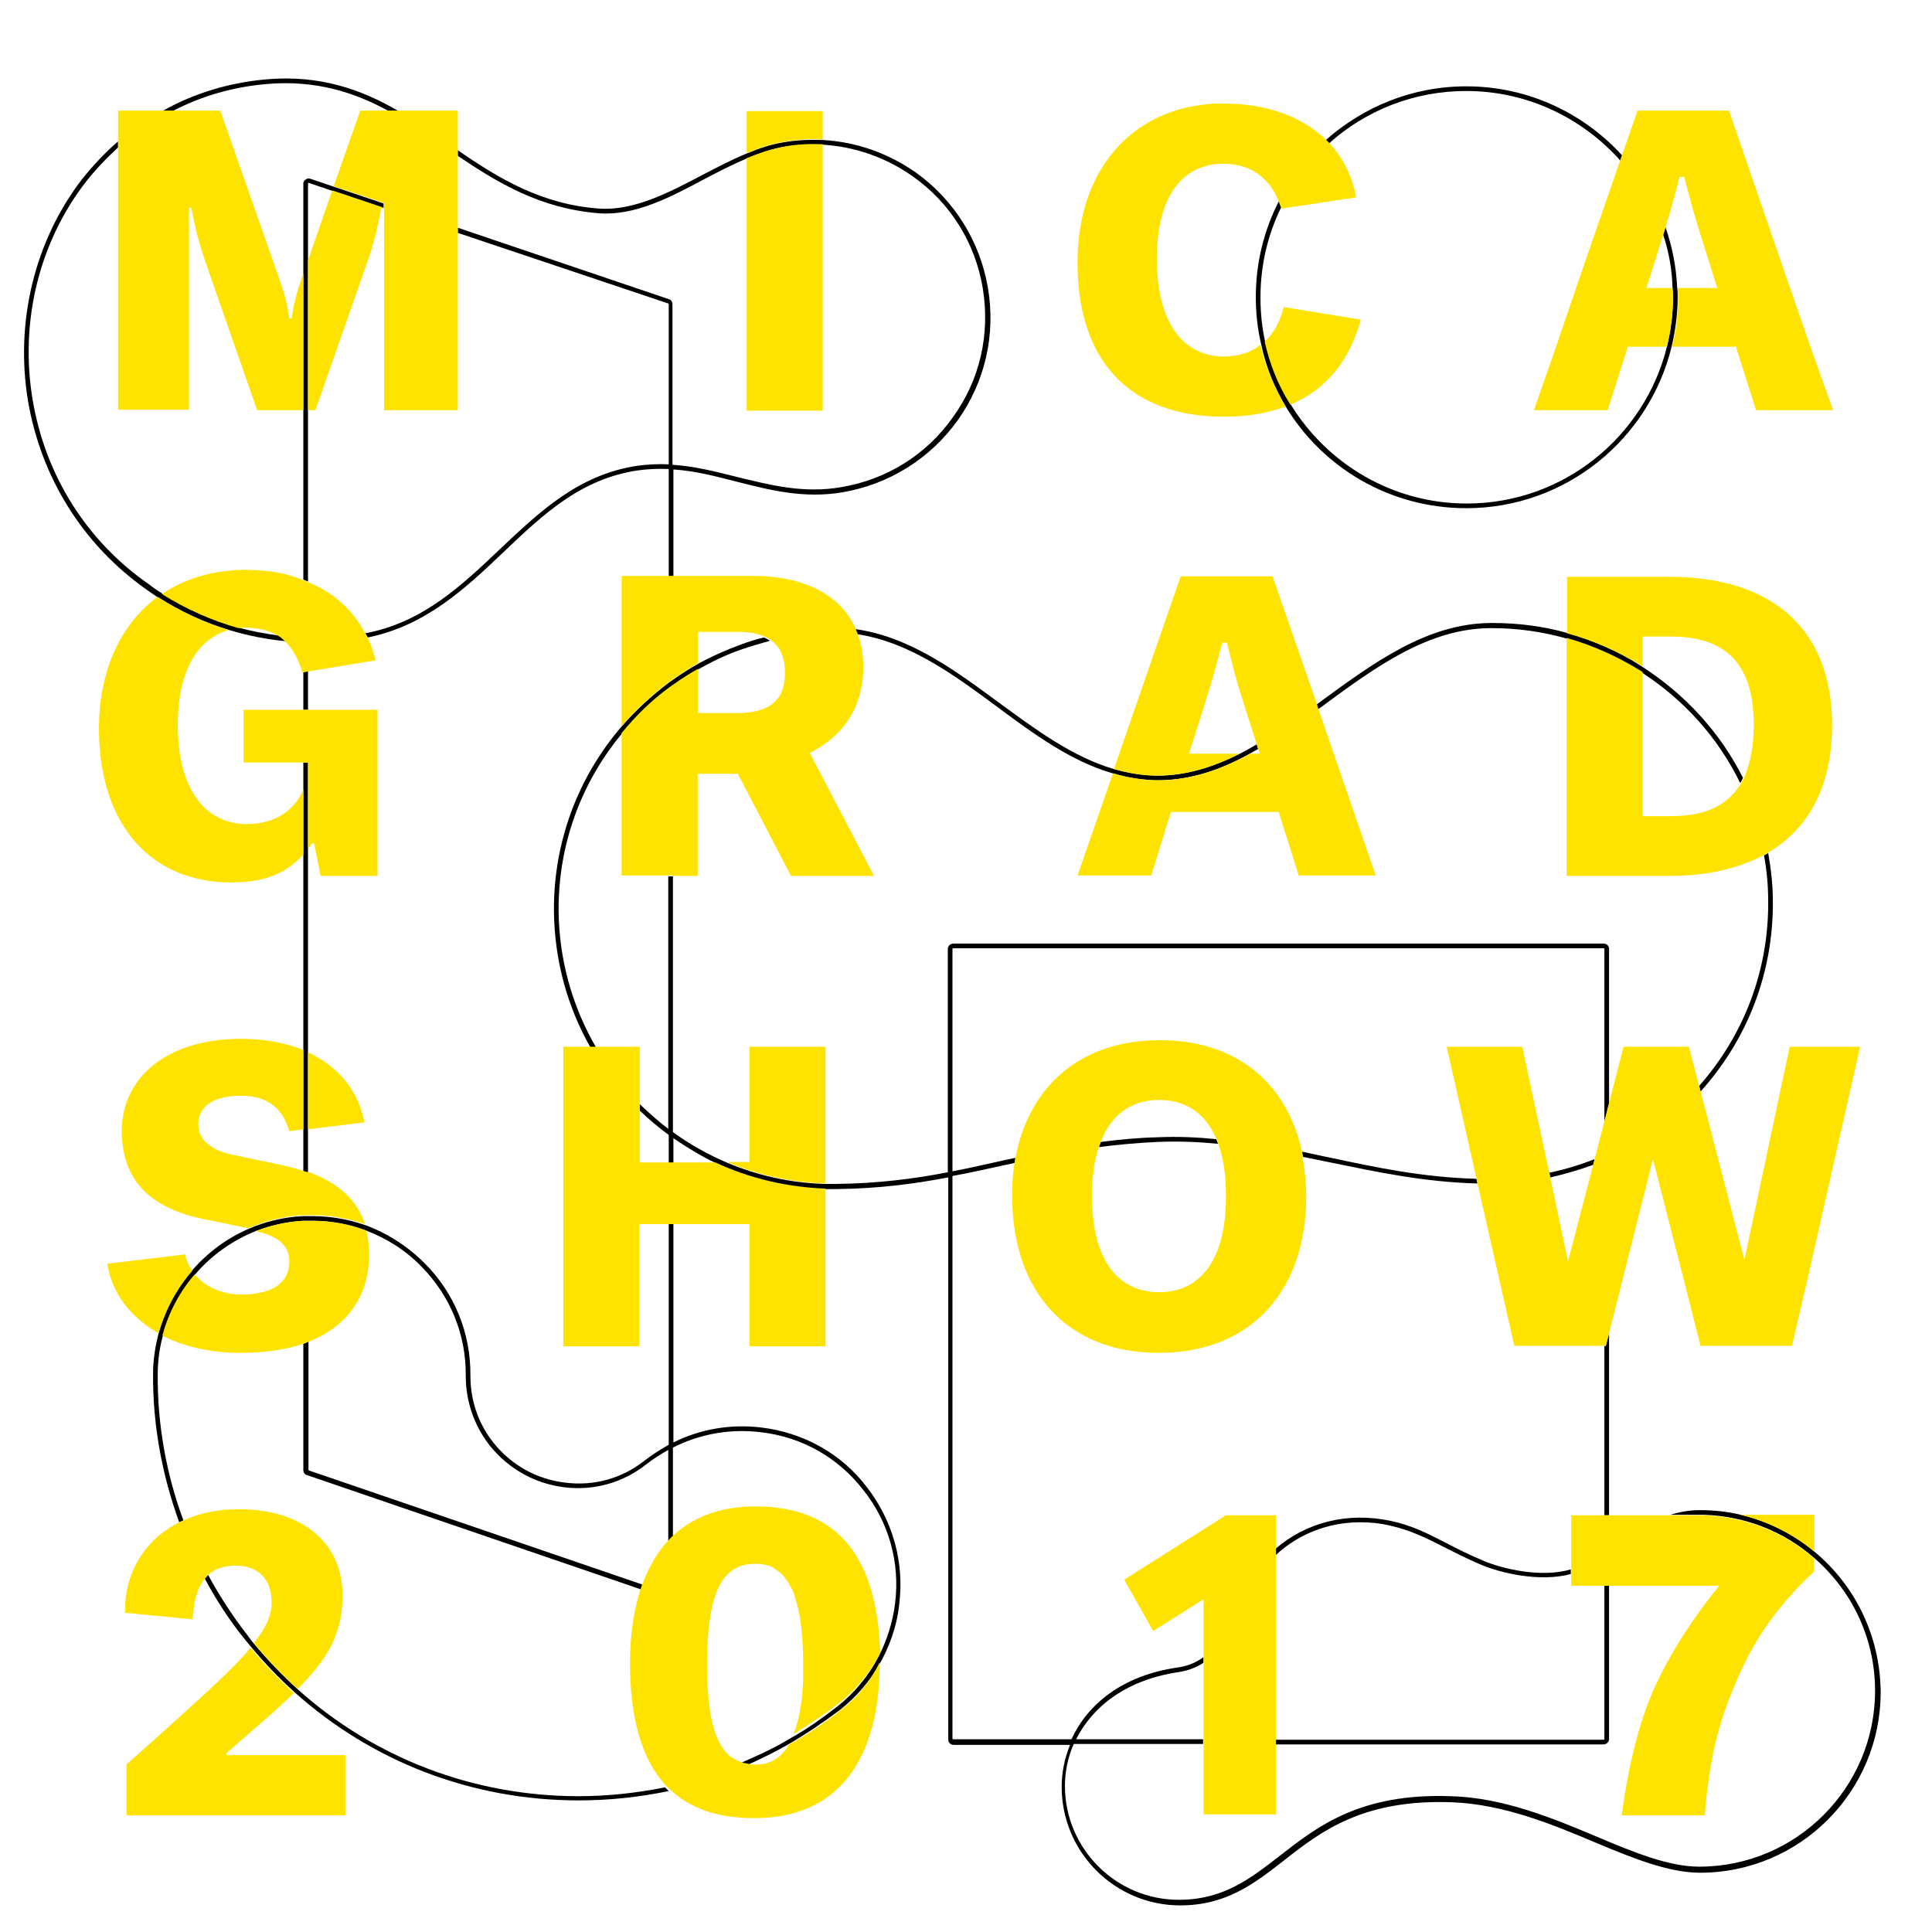 <?xml version="1.0" encoding="utf-8"?>
<!-- Generator: Adobe Illustrator 21.0.0, SVG Export Plug-In . SVG Version: 6.00 Build 0)  -->
<svg version="1.1" id="Layer_1" xmlns="http://www.w3.org/2000/svg" xmlns:xlink="http://www.w3.org/1999/xlink" x="0px" y="0px"
	 viewBox="0 0 414 414" style="enable-background:new 0 0 414 414;" xml:space="preserve">
<style type="text/css">
	.st0{fill:none;}
	.st1{fill:#FFE300;}
</style>
<g>
	<path class="st0" d="M62,242.5c-1-3.6-3.4-7.6-10.4-7.6c-6.6,0-9.1,2.9-9.1,5.9c0,1.9,0.6,3.5,2.5,4.8c1.2,0.8,3,1.6,5.6,2.1
		l10.4,2.2c1.4,0.3,2.8,0.7,4,1.1v-8.9L62,242.5z"/>
	<path class="st0" d="M336,270.3l5.3-20.7c-3,1.1-6,2-9.2,2.7L336,270.3z"/>
	<path class="st0" d="M47.2,23.7L60,60.2c1.5,4.4,2,8,2,8h0.5c0,0,0.4-3.6,2-8.2l0.5-1.4V39.3c0-0.4,0.2-0.7,0.5-0.9
		c0.3-0.2,0.7-0.3,1-0.2l5,1.7l5.7-16.2h5h1c-7.3-4-15.6-6.7-26.1-5.8v0.7l0-0.7c0,0,0,0,0,0c-7.2,0.6-14,2.6-20.2,5.8h3.6H47.2z"/>
	<path class="st0" d="M373.5,166.6c0.7-1.5,1.3-3.3,1.6-5.3c0.3-1.8,0.5-3.8,0.5-6.1c0-13.9-6.9-18.9-17.9-18.9h-5.9v6.4
		C361,148.6,368.6,156.9,373.5,166.6z"/>
	<path class="st0" d="M161.7,323.5C161.7,323.5,161.8,323.5,161.7,323.5c14.4,0,23.6,7.3,26,23.5c0.4,2.4,0.6,5.1,0.7,7.9
		c1.8-3.5,3-7.3,3.5-11.3c1-8.8-1.4-17.4-6.8-24.3c-5.5-6.9-13.3-11.3-22-12.4c-6.5-0.8-13,0.4-18.8,3.3v19.4
		C148.7,325.6,154.6,323.5,161.7,323.5z"/>
	<path class="st0" d="M172,358.6c0,0.2,0,0.3,0,0.5C172,358.9,172,358.8,172,358.6z"/>
	<path class="st0" d="M171.5,365.4c0,0,0,0.1,0,0.1C171.5,365.4,171.5,365.4,171.5,365.4z"/>
	<path class="st0" d="M357.7,174.8c2.2,0,4.2-0.2,6-0.6c4-0.9,7.1-2.9,9.2-6.5c-4.8-9.7-12.1-17.9-21.1-23.7v30.8H357.7z"/>
	<path class="st0" d="M137.3,340.7l-71.6-24.5c-0.5-0.2-0.8-0.6-0.8-1.1v-27.1c-3.7,1.2-8.1,1.9-13.5,1.9c-2.3,0-4.5-0.2-6.5-0.5
		c-3.8-0.6-7.2-1.7-10.1-3.2c-0.7,2.6-1.1,5.4-1.1,8.2c-0.1,10.8,1.9,21.4,5.5,31.4c3.3-1.5,7.3-2.4,11.9-2.4
		c14.1,0,22.2,7.7,22.2,18.3c0,1.6-0.1,3-0.3,4.4c-1,6-4,10.5-9.3,15.8c16.4,14.7,37.6,22.9,60.2,22.9c6.3,0,12.5-0.6,18.5-1.9
		c-4.9-5.4-7.5-14-7.5-26.1C134.9,350.6,135.8,345.2,137.3,340.7z"/>
	<path class="st0" d="M252.5,357.4c2.1-0.3,3.9-1.1,5.4-2.2v-0.4v-12.1l-10.9,6.8l-6.2-11l21.8-13.9h10.7v7.2
		c6.5-5.6,15.3-7.9,24.7-6c4.7,1,8,2.7,12,4.8c2.4,1.2,4.9,2.5,8,3.8c3.9,1.6,12.1,3.7,18.6,1.8v-11.6h7.1v-36.2h-19.2l-7.9-34.9
		c-11.6-0.3-21.8-2.4-31.6-4.5c-1.9-0.4-3.9-0.8-5.9-1.2c0.5,2.7,0.8,5.5,0.8,8.4c0,20.2-11.8,33.5-31.6,33.5
		c-19.8,0-31.4-13.3-31.4-33.5c0-2.5,0.2-4.9,0.5-7.2c-0.8,0.2-1.6,0.3-2.3,0.5c-3.6,0.8-7.2,1.6-11,2.3v120.7c0,0,0.1,0.1,0.2,0.1
		h25.3C233,365.5,240.5,359.1,252.5,357.4z"/>
	<path class="st0" d="M270,161.3l-0.3-0.8c-0.6,0.3-1.2,0.7-1.8,1h2.1L270,161.3z"/>
	<path class="st0" d="M172,355.4c0,0.5,0,0.9,0,1.4C172,356.4,172,355.9,172,355.4z"/>
	<path class="st0" d="M143.5,64.1c0.5,0.2,0.8,0.6,0.8,1.1v34.4c4.8,0.3,9.3,1.5,13.8,2.6c7,1.8,14.2,3.6,22.3,2.2
		c9.8-1.6,18.3-7,24-15c5.7-8.1,8-17.9,6.4-27.6c-1.6-9.8-7-18.3-15-24c-5.8-4.1-12.5-6.4-19.4-6.8v57H160V33.8
		c-3,1.3-6.1,2.9-9,4.4c-7.4,3.9-14.9,7.9-22.6,7.3c-12.5-0.9-21.7-6.4-30.2-12.3v15.5L143.5,64.1z"/>
	<path class="st0" d="M171.9,360.3c0,0.1,0,0.3,0,0.4C171.9,360.6,171.9,360.5,171.9,360.3z"/>
	<path class="st0" d="M171.8,362.3C171.8,362.3,171.8,362.3,171.8,362.3C171.8,362.3,171.8,362.3,171.8,362.3z"/>
	<path class="st0" d="M55.2,122.2c3.6,0.2,6.9,0.9,9.7,1.9V87.9h-9.8L43.8,55.5c-1.9-5.4-2.8-11-2.8-11h-0.5v43.3H25.3V31.7
		c-2.5,2.2-4.8,4.7-7,7.5C8.3,52.1,4.2,69.1,7,85.7c2.7,16.1,11.5,30.2,24.8,39.7c1,0.7,1.9,1.3,2.9,2c5-3.4,11.2-5.2,18.2-5.2
		C53.8,122.2,54.5,122.2,55.2,122.2z"/>
	<path class="st0" d="M204.3,202.2h139.3c0.6,0,1.2,0.5,1.2,1.1v33.1l3.1-12.2h14l2.2,8.4c9.7-10.9,14.9-24.8,14.8-39.6
		c0-3.4-0.4-6.7-0.9-9.9c-4,2.2-8.8,3.6-14.3,4.2c-1.9,0.2-3.9,0.3-6,0.3h-22v-51c-5-1.4-10.3-2.2-15.8-2.2l-0.5,0
		c-13.3,0.1-24.6,8.4-35.5,16.4c-0.5,0.3-1,0.7-1.4,1l3.3,9.4l9.1,26.4h-16.5l-4.3-13.6h-23.1l-4.2,13.6h-15.8l7.6-21.9
		c-9-2.7-17-8.6-24.8-14.3c-9.2-6.8-18.7-13.8-29.9-15.5c0.8,2.2,1.2,4.6,1.2,7.2c0,1.2-0.1,2.4-0.3,3.5c-1,6.7-5.1,11.7-11.1,14.7
		v0.2l13.7,26.2h-17.8L158,165.8h-8.6v21.9h-5.2v54.8c3.6,2.6,7.4,4.8,11.5,6.5h4.8v-24.7h16.3v29.3c0.6,0,1.3,0,1.9,0l0.5,0
		c8.9-0.1,16.6-1.1,23.9-2.5v-47.9C203.1,202.7,203.6,202.2,204.3,202.2z"/>
	<path class="st0" d="M248.4,235.8c-5.5,0-10.1,2.7-12.5,8.9c3.8-0.5,7.9-0.9,12.2-1c4.4-0.1,8.5,0,12.5,0.3
		C258.1,238.3,253.7,235.8,248.4,235.8z"/>
	<path class="st0" d="M121,318.7c-6.4-0.8-12.1-4-16-9c-4.3-5.5-5.2-11.1-5.1-14.9c0-8.8-3.3-17.1-9.5-23.4c-3.4-3.4-7.4-6-11.8-7.7
		c0.4,1.6,0.6,3.4,0.6,5.2c0,7.7-3.7,15.1-13.2,18.7v27.5c0,0.1,0,0.1,0.1,0.2l71.6,24.5c1.4-3.7,3.3-6.7,5.6-9.2v-19.9
		c-1.6,0.9-3.1,1.9-4.6,3C133.7,317.7,127.4,319.5,121,318.7z"/>
	<path class="st0" d="M137.1,288.4h-16.3v-64.2h5.8c-5-8.8-7.7-18.8-7.8-29.2c-0.1-15,5.3-28.8,14.4-39.4v-32.2h10.2v-23.1
		c-2.1-0.1-4.3,0-6.6,0.3c-12.3,1.8-20.4,9.5-28.9,17.6c-8.1,7.8-16.6,15.7-29,18.2c0.7,1.5,1.3,3.1,1.7,4.8L66,143.8v8.2h14.9v13.1
		v22.5H68.6l-1.4-7h-0.4c-0.3,0.4-0.6,0.8-0.9,1.2v43.6c6.7,3,10.8,8.4,12.1,14.9L66,242v9.3c6.7,2.4,10.6,6.2,12.2,11.2
		c4.8,1.7,9.2,4.4,12.8,8.2c6.4,6.5,9.9,15,9.8,24.1c0,3.6,0.8,9.1,4.9,14.3c3.8,4.8,9.2,7.9,15.4,8.6c6.1,0.7,12.1-1,17-4.7
		c1.6-1.3,3.4-2.4,5.2-3.4v-47.3h-6.2V288.4z"/>
	<path class="st0" d="M144.3,249h4.6h4.4c-3.1-1.5-6.1-3.2-9-5.3V249z"/>
	<path class="st0" d="M171.7,363.9c0,0,0,0.1,0,0.1C171.7,364,171.7,363.9,171.7,363.9z"/>
	<path class="st0" d="M137.1,237.8V249h6.2v-6C141.1,241.5,139.1,239.7,137.1,237.8z"/>
	<path class="st0" d="M248.1,244.7c-4.5,0.1-8.6,0.5-12.6,1.1c-1,2.8-1.5,6.3-1.5,10.6c0,14.5,6.2,20.6,14.4,20.6
		c8.2,0,14.4-6,14.4-20.6c0-4.6-0.6-8.3-1.7-11.2C256.9,244.7,252.6,244.5,248.1,244.7z"/>
	<path class="st0" d="M365.3,324.7c-0.4,0-0.7,0-1.1,0c-0.3,0-0.5,0-0.8,0h0.6H365.3z"/>
	<path class="st0" d="M66.2,39.2C66.2,39.2,66.2,39.2,66.2,39.2c-0.1,0-0.1,0-0.1,0c0,0-0.1,0.1-0.1,0.1v16.4l5.2-14.9L66.2,39.2z"
		/>
	<path class="st0" d="M45,275.7c1.9,1.1,4.3,1.7,6.9,1.7c7,0,10.2-2.9,10.2-7c0-2.9-1.5-5.3-7.2-6.6c-5.1,2-9.5,5.2-13,9.3
		C42.7,274.2,43.8,275,45,275.7z"/>
	<path class="st0" d="M352.8,61.7h5.6c-0.2-4-0.9-7.8-2-11.4l-2.5,8L352.8,61.7z"/>
	<path class="st0" d="M317.6,335.4c-3.1-1.3-5.6-2.6-8-3.8c-3.9-2-7.2-3.7-11.8-4.7c-2.1-0.5-4.2-0.7-6.3-0.7
		c-6.9,0-13.3,2.5-18.1,7v21.6v17.9h70.2c0.1,0,0.2-0.1,0.2-0.1v-32.9h-7.1v-2.5C329.9,339.1,321.6,337,317.6,335.4z"/>
	<path class="st0" d="M143.2,65l-45-15.1v38H82.3V44.6l0,0h-0.5c0,0-0.9,5.6-2.8,11.1L67.6,87.9H66v36.7c5.7,2.4,9.8,6.3,12.4,11.1
		c12.3-2.4,20.7-10.3,28.8-18c8.6-8.2,16.8-16,29.5-17.9c2.3-0.3,4.5-0.4,6.7-0.3V65.2C143.3,65.1,143.2,65,143.2,65z"/>
	<path class="st0" d="M367.9,61.7l-1.1-3.4l-3-9.6c-1.7-5.5-3-10.8-3-10.8h-1c0,0-1.3,5.3-3,10.8c1.5,4.1,2.3,8.5,2.5,13H367.9z"/>
	<path class="st0" d="M55.2,134.7c-0.7-0.1-1.5-0.2-2.3-0.2c-0.6,0-1.2,0-1.8,0.1c2.8,0.8,5.7,1.3,8.6,1.7
		C58.5,135.5,57,134.9,55.2,134.7z"/>
	<path class="st0" d="M385.7,339.7c-3.2,3.2-5.9,6.7-8.2,10.3c-1,1.6-1.9,3.2-2.8,4.8h0c-2.4,4.5-4.4,9.3-5.9,14.5
		c-1.7,5.5-2.8,12.1-3.4,19.6h-17.8c1.4-10.5,3.6-19.3,6.6-26.4c1.1-2.5,2.4-5.1,3.9-7.7h0c2.7-4.8,6.2-9.8,10.4-15.1h-23.6v32.9
		c0,0.6-0.5,1.1-1.2,1.1h-70.2v15.1h-15.5v-15.1h-27.7c-1.3,2.9-1.9,6-1.9,9c0,13.4,10.9,24.4,24.4,24.4c9.5,0,15.4-4.6,21.6-9.4
		c8.1-6.3,17.2-13.4,36.7-12.8c11.1,0.4,21.7,4.8,31.1,8.6c8,3.3,15.6,6.5,22.1,6.5c20.8,0,37.7-16.9,37.7-37.7
		c0-11.4-5.1-21.6-13.1-28.5v2.9C387.7,337.7,386.7,338.7,385.7,339.7z"/>
	<path class="st0" d="M52.2,163.4v-11.3H65V144l-0.1,0c-0.8-2.7-2-4.9-3.7-6.6c-4.1-0.4-8.2-1.2-12.1-2.4c-6.2,1.8-10.9,8-10.9,20.4
		c0,15,6.9,21.2,14.7,21.2c6.4,0,10.4-3.2,12.2-7.4v-5.8H52.2z"/>
	<path class="st0" d="M217.6,248.1c2.9-15.4,13.9-25.2,30.9-25.2c16.5,0,27.3,9.1,30.5,23.9c2.1,0.4,4.1,0.8,6.2,1.3
		c9.8,2,19.8,4.1,31.2,4.5l-6.4-28.3h16.2l5.7,27.1c3.3-0.7,6.6-1.7,9.7-2.9l2.1-8.1v-37c0,0-0.1-0.1-0.2-0.1H204.3
		c-0.1,0-0.2,0.1-0.2,0.1V251c3.7-0.7,7.2-1.5,10.7-2.3C215.8,248.5,216.7,248.3,217.6,248.1z"/>
	<path class="st0" d="M127.7,224.3h9.4v12.2c0.1,0.1,0.2,0.2,0.2,0.2c1.9,1.8,3.9,3.5,5.9,5.1v-54.1h-10.2v-30.5
		c-8.4,10.3-13.5,23.5-13.4,37.8C119.8,205.5,122.6,215.5,127.7,224.3z"/>
	<path class="st0" d="M274,43c-1.9-4.6-5.7-7.8-11.7-7.8c-0.7,0-1.3,0.1-1.9,0.1c-7.1,0.9-12.4,7.1-12.4,20.3
		c0,14.9,6.5,20.9,14.3,20.9c3.2,0,5.8-0.9,7.9-2.5c-0.8-3.3-1.2-6.7-1.2-10.3C269,56.2,270.8,49.2,274,43z"/>
	<path class="st0" d="M58.2,343.4c0-5-3.1-7.8-7.7-7.8c-2.4,0-4.4,0.6-5.9,2c2.4,4.5,5.3,8.9,8.5,13c0.4,0.6,0.9,1.1,1.3,1.7
		c1.7-2.2,2.9-4.1,3.4-6C58.1,345.2,58.2,344.3,58.2,343.4z"/>
	<path class="st0" d="M265.9,148.5c-0.5-1.6-0.9-3.1-1.3-4.5c-1-3.6-1.6-6.3-1.6-6.3h-1c0,0-1.3,5.3-3,10.8l-4.1,13h10.9
		c1.2-0.6,2.4-1.3,3.6-2L265.9,148.5z"/>
	<path class="st0" d="M271,73.2c2-1.9,3.3-4.5,4.1-7.4l16.5,2.7c-2.2,8.2-7,14.8-15.1,18.2c7.8,12.7,21.8,21.2,37.7,21.2
		c20.7,0,38.2-14.3,42.9-33.6h-8.4l-0.2,0.7l-4,12.9h-15.8l4.5-12.9l5.8-16.7l8.3-24c-8.1-9.1-19.9-14.9-33-14.9
		c-11.3,0-21.6,4.3-29.4,11.3c3.1,3.2,5.1,7.2,5.8,11.7l-16,2.4c0-0.2-0.1-0.3-0.2-0.5c-2.9,5.9-4.5,12.4-4.5,19.4
		C270,67,270.3,70.2,271,73.2z"/>
	<path class="st0" d="M257.9,359v-2.6c-1.5,1-3.2,1.7-5.3,2c-11.4,1.6-18.6,7.5-22,14.4h27.2V359z"/>
	<path class="st0" d="M165.8,336.4c0,0,0.1,0,0.1,0.1C165.9,336.5,165.9,336.5,165.8,336.4z"/>
	<path class="st0" d="M158.2,377.7c0.2,0.1,0.4,0.1,0.6,0.2l0,0C158.6,377.8,158.4,377.7,158.2,377.7z"/>
	<path class="st0" d="M167.2,337.4c0,0,0.1,0.1,0.1,0.1C167.3,337.5,167.3,337.5,167.2,337.4z"/>
	<path class="st0" d="M162.5,335.5c0.1,0,0.1,0,0.2,0C162.7,335.5,162.6,335.5,162.5,335.5z"/>
	<path class="st0" d="M164.3,335.8c0.1,0,0.1,0,0.2,0C164.4,335.8,164.3,335.8,164.3,335.8z"/>
	<path class="st0" d="M170.4,342.8c0,0,0,0.1,0,0.1C170.4,342.9,170.4,342.8,170.4,342.8z"/>
	<path class="st0" d="M169.5,340.6c0,0,0,0.1,0.1,0.1C169.5,340.7,169.5,340.6,169.5,340.6z"/>
	<path class="st0" d="M168.4,338.8c0,0,0,0.1,0.1,0.1C168.5,338.9,168.5,338.9,168.4,338.8z"/>
	<path class="st0" d="M162.6,378.2c0,0-0.1,0-0.2,0C162.5,378.3,162.6,378.3,162.6,378.2z"/>
	<path class="st0" d="M171.1,345.5c0,0,0,0.1,0,0.1C171.1,345.5,171.1,345.5,171.1,345.5z"/>
	<path class="st0" d="M160.6,378.2c0.4,0,0.8,0.1,1.1,0.1l0,0C161.3,378.3,160.9,378.3,160.6,378.2L160.6,378.2z"/>
	<path class="st0" d="M155.5,375.7c0.4,0.5,0.8,0.9,1.3,1.2C156.3,376.5,155.9,376.1,155.5,375.7z"/>
	<path class="st0" d="M158.2,377.7c-0.5-0.2-1-0.5-1.5-0.8C157.2,377.2,157.7,377.4,158.2,377.7z"/>
	<path class="st0" d="M152.3,367.9c-0.1-0.7-0.2-1.3-0.3-2.1C152,366.5,152.1,367.2,152.3,367.9z"/>
	<g>
		<path d="M57.2,18C57.2,18,57.2,18,57.2,18l0,0.7L57.2,18c10.5-0.9,18.8,1.8,26.1,5.8h2.1C77.5,19.2,68.6,16,57.1,17
			c-8,0.7-15.6,3-22.3,6.8h2.2C43.1,20.6,50,18.6,57.2,18z"/>
		<path d="M49.1,135c3.9,1.2,8,2,12.1,2.4c-0.4-0.4-0.9-0.8-1.4-1.2c-2.9-0.4-5.8-0.9-8.6-1.7c-5.8-1.6-11.3-4-16.4-7.3
			c-1-0.6-2-1.3-2.9-2C18.5,115.9,9.7,101.8,7,85.7C4.2,69.1,8.3,52.1,18.3,39.1c2.1-2.7,4.5-5.2,7-7.5v-1.3
			c-2.8,2.4-5.4,5.2-7.8,8.2C7.4,51.7,3.2,69,6,85.9c2.8,16.4,11.7,30.7,25.2,40.3c0.9,0.6,1.7,1.2,2.6,1.8
			C38.7,131,43.7,133.4,49.1,135z"/>
		<path d="M314.2,19.5c13.1,0,24.9,5.8,33,14.9l0.4-1.1c-8.3-9.1-20.2-14.8-33.4-14.8c-11.6,0-22.1,4.4-30.2,11.6
			c0.2,0.2,0.5,0.5,0.7,0.7C292.6,23.7,302.9,19.5,314.2,19.5z"/>
		<path d="M275.5,87.1c7.9,13.1,22.3,21.8,38.7,21.8c21.3,0,39.2-14.8,44-34.6c0.8-3.4,1.3-7,1.3-10.6c0-0.7,0-1.3-0.1-2
			c-0.2-4.6-1.1-8.9-2.5-13c0,0,0,0,0,0l-0.5,1.6c1.2,3.6,1.9,7.5,2,11.4c0,0.7,0.1,1.3,0.1,2c0,3.7-0.5,7.2-1.3,10.6
			c-4.8,19.3-22.2,33.6-42.9,33.6c-15.9,0-29.9-8.5-37.7-21.2c-2.5-4.1-4.4-8.7-5.5-13.5c-0.7-3.1-1-6.3-1-9.5
			c0-7,1.6-13.5,4.5-19.4c-0.1-0.4-0.3-0.9-0.5-1.3c-3.2,6.2-5,13.2-5,20.7c0,3.5,0.4,7,1.2,10.3C271.3,78.7,273.1,83.1,275.5,87.1z
			"/>
		<path d="M65,287.9v27.1c0,0.5,0.3,1,0.8,1.1l71.6,24.5c0-0.1,0.1-0.2,0.1-0.3c0.1-0.2,0.2-0.4,0.3-0.7l-71.6-24.5
			c-0.1,0-0.1-0.1-0.1-0.2v-27.5C65.7,287.7,65.3,287.8,65,287.9z"/>
		<path d="M66,87.9V55.8V39.3c0-0.1,0-0.1,0.1-0.1c0,0,0.1,0,0.1,0c0,0,0,0,0,0l5,1.7l11,3.7l0,0v0v-1l-10.7-3.6l-5-1.7
			c-0.4-0.1-0.7-0.1-1,0.2C65.2,38.6,65,39,65,39.3v19.3v29.3v36.3c0.3,0.1,0.7,0.3,1,0.4V87.9z"/>
		<path d="M143.3,65.2v34.3c-2.2-0.1-4.4,0-6.7,0.3c-12.6,1.9-20.8,9.7-29.5,17.9c-8.1,7.7-16.5,15.7-28.8,18
			c0.2,0.3,0.3,0.6,0.5,0.9c12.4-2.5,20.9-10.5,29-18.2c8.5-8.1,16.6-15.8,28.9-17.6c2.2-0.3,4.4-0.4,6.6-0.3v23.1h1v-23
			c4.7,0.3,9.2,1.5,13.5,2.6c7.1,1.8,14.4,3.7,22.7,2.3c10-1.7,18.8-7.2,24.7-15.4c5.9-8.3,8.2-18.4,6.5-28.4
			c-1.7-10-7.2-18.8-15.4-24.7c-6-4.2-12.8-6.6-20-7c-2.8-0.1-5.6,0-8.4,0.5c-2.6,0.4-5.3,1.3-7.9,2.4c-3.2,1.3-6.4,3-9.5,4.6
			c-7.2,3.8-14.7,7.7-22.1,7.2c-12.5-0.9-21.7-6.6-30.3-12.5v1.2c8.6,5.8,17.7,11.3,30.2,12.3c7.7,0.6,15.3-3.4,22.6-7.3
			c3-1.6,6-3.1,9-4.4c2.7-1.1,5.4-2.1,8.1-2.5c2.8-0.5,5.5-0.6,8.2-0.5c6.9,0.4,13.6,2.7,19.4,6.8c8.1,5.7,13.4,14.3,15,24
			c1.6,9.8-0.6,19.6-6.4,27.6c-5.7,8.1-14.3,13.4-24,15c-8.1,1.4-15.3-0.5-22.3-2.2c-4.4-1.1-9-2.3-13.8-2.6V65.2
			c0-0.5-0.3-1-0.8-1.1L98.1,48.8v1.1l45,15.1C143.2,65,143.3,65.1,143.3,65.2z"/>
		<path d="M66,163.4h-1v5.8v13.9v42v17v8.9c0.3,0.1,0.7,0.2,1,0.3V242v-16.4v-43.6v-16.7h0C66,164.8,66,163.4,66,163.4z"/>
		<polygon points="66,143.8 65,144 65,152.1 66,152.1 		"/>
		<path d="M273.4,373.8h70.2c0.6,0,1.2-0.5,1.2-1.1v-32.9h-1v32.9c0,0-0.1,0.1-0.2,0.1h-70.2V373.8z"/>
		<polygon points="344.8,285.7 344.1,288.4 343.8,288.4 343.8,324.7 344.8,324.7 		"/>
		<path d="M341.7,248.4c-3.1,1.2-6.4,2.2-9.7,2.9l0.2,1c3.1-0.7,6.2-1.6,9.2-2.7L341.7,248.4z"/>
		<path d="M316.6,253.6l-0.2-1c-11.4-0.3-21.4-2.4-31.2-4.5c-2.1-0.4-4.1-0.9-6.2-1.3c0.1,0.4,0.1,0.7,0.2,1.1
			c2,0.4,3.9,0.8,5.9,1.2C294.9,251.1,305,253.3,316.6,253.6z"/>
		<path d="M183.7,135.9c11.2,1.7,20.7,8.7,29.9,15.5c7.8,5.8,15.8,11.7,24.8,14.3c3,0.9,6,1.4,9.2,1.5c0.2,0,0.4,0,0.5,0
			c7.1,0,13.6-2.3,19.7-5.7c0.6-0.3,1.2-0.7,1.8-1l-0.3-1c-1.2,0.7-2.4,1.4-3.6,2c-5.6,2.8-11.4,4.7-17.6,4.7c-0.2,0-0.3,0-0.5,0
			c-3.1-0.1-6.1-0.6-8.9-1.4c-8.9-2.6-16.8-8.5-24.6-14.2c-9.5-7-19.2-14.2-30.9-15.8C183.4,135.2,183.6,135.6,183.7,135.9z"/>
		<path d="M248.1,243.7c-4.3,0.1-8.3,0.5-12.2,1c-0.1,0.3-0.3,0.7-0.4,1.1c4-0.5,8.1-0.9,12.6-1.1c4.5-0.2,8.8,0,12.9,0.4
			c-0.1-0.4-0.3-0.7-0.4-1C256.6,243.7,252.4,243.5,248.1,243.7z"/>
		<path d="M364.1,232.7l0.3,1.2c10.1-11.2,15.6-25.5,15.5-40.7c0-3.6-0.4-7-1-10.4c-0.3,0.2-0.6,0.3-0.9,0.5
			c0.6,3.2,0.9,6.5,0.9,9.9C379,207.8,373.8,221.7,364.1,232.7z"/>
		<path d="M335.7,135.6c-5-1.4-10.3-2.1-15.8-2.1l-0.5,0c-13.6,0.1-25,8.5-36.1,16.6c-0.4,0.3-0.8,0.6-1.2,0.9l0.3,1
			c0.5-0.3,1-0.7,1.4-1c10.9-8,22.2-16.3,35.5-16.4l0.5,0c5.5,0,10.8,0.8,15.8,2.2c5.8,1.6,11.2,4.1,16.2,7.3
			c9,5.8,16.4,14,21.1,23.7c0.2-0.3,0.4-0.7,0.6-1.1c-4.9-9.8-12.5-18-21.7-23.9C346.9,139.6,341.4,137.2,335.7,135.6z"/>
		<path d="M143.3,147.5c0.3-0.2,0.7-0.5,1-0.7c1.7-1.2,3.4-2.3,5.2-3.3c3-1.7,6.1-3.2,9.3-4.3c2-0.7,4.1-1.3,6.2-1.9
			c-0.4-0.3-0.9-0.5-1.3-0.7c-1.7,0.4-3.3,0.9-4.9,1.5c-3.3,1.2-6.4,2.6-9.3,4.2c-1.8,1-3.5,2.1-5.2,3.3c-0.3,0.2-0.7,0.5-1,0.7
			c-3.7,2.8-7.1,5.9-10.2,9.5c-9.1,10.6-14.5,24.4-14.4,39.4c0.1,10.4,2.8,20.4,7.8,29.2h1.2c-5.1-8.8-7.9-18.8-8-29.2
			c-0.1-14.3,4.9-27.5,13.4-37.8C136.1,153.6,139.5,150.3,143.3,147.5z"/>
		<path d="M124,384.9c-22.6,0-43.8-8.2-60.2-22.9c-3.3-3-6.5-6.3-9.4-9.8c-0.4-0.5-0.9-1.1-1.3-1.7c-3.2-4.1-6-8.4-8.5-13
			c-0.3,0.2-0.5,0.5-0.7,0.8c2.4,4.5,5.2,8.8,8.4,12.8c0.5,0.6,1,1.2,1.5,1.8c2.9,3.5,6,6.7,9.3,9.7c16.6,14.9,38,23.2,60.9,23.2
			c6.6,0,13-0.7,19.3-2c-0.3-0.3-0.6-0.6-0.8-0.8C136.5,384.2,130.3,384.9,124,384.9z"/>
		<path d="M163.2,305.9c-6.6-0.8-13.1,0.3-18.9,3.2v-46.8h-1v47.3c-1.8,1-3.5,2.1-5.2,3.4c-4.8,3.8-10.8,5.5-17,4.7
			c-6.1-0.7-11.6-3.8-15.4-8.6c-4.1-5.2-4.9-10.7-4.9-14.3c0.1-9.1-3.4-17.7-9.8-24.1c-3.7-3.7-8.1-6.5-12.8-8.2
			c-3.5-1.2-7.3-1.9-11.2-1.9h-0.2c-0.3,0-0.6,0-0.9,0c-0.3,0-0.7,0-1,0c-4.2,0.2-8.2,1.2-11.8,2.8c-4.6,2-8.7,5.1-11.9,8.8
			c-3.3,3.8-5.8,8.4-7.2,13.4c-0.7,2.8-1.2,5.7-1.2,8.7c-0.1,10.9,1.9,21.7,5.6,31.9c0.3-0.1,0.6-0.3,0.9-0.4
			c-3.7-10-5.6-20.7-5.5-31.4c0-2.8,0.4-5.6,1.1-8.2c1.3-4.9,3.7-9.4,6.9-13.1c3.5-4.1,8-7.3,13-9.3c3.2-1.2,6.6-2,10.1-2.2
			c0.3,0,0.7,0,1,0c0.3,0,0.6,0,0.9,0H67c4,0,7.9,0.8,11.5,2.1c4.4,1.7,8.4,4.2,11.8,7.7c6.2,6.3,9.6,14.6,9.5,23.4
			c0,3.8,0.9,9.5,5.1,14.9c4,5,9.6,8.2,16,9c6.4,0.8,12.7-1,17.7-5c1.4-1.1,3-2.1,4.6-3v19.9c0.3-0.3,0.7-0.7,1-1v-19.4
			c5.7-2.9,12.2-4.1,18.8-3.3c8.8,1,16.6,5.4,22,12.4c5.5,6.9,7.9,15.6,6.8,24.3c-0.5,4-1.7,7.8-3.5,11.3c-2.1,4.1-5.1,7.8-8.9,10.8
			c-3.1,2.4-6.3,4.7-9.7,6.6c0,0,0,0,0,0c-2.3,1.4-4.6,2.6-7,3.7c-1.3,0.6-2.7,1.2-4,1.8c0.3,0.1,0.6,0.2,0.8,0.2
			c0.3,0.1,0.6,0.1,0.9,0.1h0c1.5-0.7,3-1.4,4.4-2.1c1.4-0.7,2.7-1.4,4.1-2.2c0,0,0,0,0,0c3.8-2.2,7.5-4.7,11.1-7.4
			c3.4-2.7,6.2-5.9,8.3-9.5c2.3-4,3.9-8.4,4.4-13.2c1.1-9-1.4-17.9-7-25.1C180.3,311.5,172.2,307,163.2,305.9z"/>
		<path d="M273.4,333.2c4.9-4.5,11.2-7,18.1-7c2.1,0,4.2,0.2,6.3,0.7c4.5,1,7.9,2.7,11.8,4.7c2.4,1.2,4.9,2.5,8,3.8
			c3.9,1.6,12.2,3.7,19,1.9v-1c-6.5,1.9-14.8-0.2-18.6-1.8c-3.1-1.3-5.5-2.5-8-3.8c-3.9-2-7.3-3.8-12-4.8c-9.4-2-18.2,0.4-24.7,6
			V333.2z"/>
		<path d="M388.8,332.5c-4.5-3.8-9.9-6.5-15.8-7.9c-2.8-0.7-5.8-1-8.8-1c-2.2,0-4.3,0.4-6.3,1h4.8h0.6c0.3,0,0.5,0,0.8,0
			c0.4,0,0.8,0,1.1,0c9,0.3,17.2,3.7,23.5,9.2c8,6.9,13.1,17.1,13.1,28.5c0,20.8-16.9,37.7-37.7,37.7c-6.5,0-14.1-3.1-22.1-6.5
			c-9.3-3.9-19.9-8.3-31.1-8.6c-19.5-0.7-28.6,6.5-36.7,12.8c-6.2,4.8-12,9.4-21.6,9.4c-13.4,0-24.4-10.9-24.4-24.4
			c0-3,0.6-6.1,1.9-9h27.7v-1h-27.2c3.4-6.8,10.5-12.7,22-14.4c2-0.3,3.8-1,5.3-2v-1.2c-1.5,1.1-3.3,1.9-5.4,2.2
			c-12.1,1.7-19.5,8-22.9,15.4h-25.3c-0.1,0-0.2-0.1-0.2-0.1V252c3.8-0.7,7.4-1.5,11-2.3c0.8-0.2,1.6-0.3,2.3-0.5
			c0.1-0.4,0.1-0.7,0.2-1.1c-0.9,0.2-1.8,0.4-2.8,0.6c-3.5,0.8-7.1,1.6-10.7,2.3v-47.7c0,0,0.1-0.1,0.2-0.1h139.3
			c0.1,0,0.2,0.1,0.2,0.1v37l1-3.9v-33.1c0-0.6-0.5-1.1-1.2-1.1H204.3c-0.6,0-1.2,0.5-1.2,1.1v47.9c-7.2,1.4-15,2.4-23.9,2.5l-0.5,0
			c-0.6,0-1.3,0-1.9,0c-7.4-0.2-14.5-1.8-21.1-4.6c-4-1.7-7.9-3.9-11.5-6.5v-54.8h-1v54.1c-2.1-1.6-4-3.3-5.9-5.1
			c-0.1-0.1-0.2-0.2-0.2-0.2v1.4c2,1.9,4,3.6,6.2,5.2v6h1v-5.3c2.9,2,5.9,3.8,9,5.3c7.3,3.4,15.3,5.4,23.6,5.6c0.6,0,1.3,0,1.9,0
			l0.5,0c8.9-0.1,16.6-1.1,23.9-2.5v120.5c0,0.6,0.5,1.1,1.2,1.1h24.9c-1.2,2.9-1.8,6-1.8,9c0,14,11.4,25.4,25.4,25.4
			c9.9,0,15.9-4.7,22.2-9.6c7.9-6.2,16.9-13.2,36-12.5c11,0.4,21.5,4.7,30.7,8.6c8.1,3.4,15.8,6.5,22.5,6.5
			c21.4,0,38.7-17.4,38.7-38.7C402.9,350.4,397.4,339.6,388.8,332.5z"/>
	</g>
	<g>
		<path class="st1" d="M363.9,324.7h-0.6h-0.6h-4.8h-13.1h-1h-7.1v11.6v1v2.5h7.1h1h23.6c-4.2,5.2-7.7,10.3-10.4,15.1h0
			c-1.5,2.6-2.8,5.2-3.9,7.7c-3,7.1-5.2,15.9-6.6,26.4h17.8c0.6-7.5,1.7-14.1,3.4-19.6c1.6-5.2,3.6-10,5.9-14.5h0
			c0.9-1.6,1.8-3.3,2.8-4.8c2.3-3.6,5.1-7,8.2-10.3c1-1,2-2,3.1-3v-2.9c-6.4-5.5-14.6-8.9-23.5-9.2H363.9z"/>
		<path class="st1" d="M388.8,332.5v-7.9H373C378.9,326,384.3,328.8,388.8,332.5z"/>
		<path class="st1" d="M180.2,366.4c-3.5,2.8-7.2,5.3-11.1,7.4c0,0,0,0,0,0c-0.5,0.9-1.1,1.6-1.7,2.2c-1.3,1.3-3,2-4.8,2.1
			c0,0-0.1,0-0.2,0c-0.2,0-0.5,0-0.7,0c-0.4,0-0.8,0-1.1-0.1c-0.6-0.1-1.2-0.2-1.7-0.4c-0.2-0.1-0.4-0.1-0.6-0.2
			c-0.5-0.2-1-0.5-1.5-0.8s-0.9-0.7-1.3-1.2c-1.5-1.7-2.5-4.2-3.2-7.8c-0.1-0.7-0.2-1.3-0.3-2.1c-0.3-2.5-0.5-5.5-0.5-8.9
			c0-7.8,0.9-13.1,2.5-16.5c1.7-3.5,4.4-5,7.7-5h0c0.3,0,0.5,0,0.8,0c0.1,0,0.1,0,0.2,0c0.5,0.1,1,0.1,1.5,0.3c0.1,0,0.1,0,0.2,0
			c0.5,0.2,1,0.3,1.4,0.6c0,0,0.1,0,0.1,0.1c0.4,0.3,0.9,0.6,1.3,0.9c0,0,0.1,0.1,0.1,0.1c0.4,0.4,0.8,0.8,1.1,1.3
			c0,0,0,0.1,0.1,0.1c0.4,0.5,0.7,1.1,1,1.7c0,0,0,0.1,0.1,0.1c0.3,0.6,0.6,1.3,0.8,2.1c0,0,0,0.1,0,0.1c0.2,0.8,0.5,1.6,0.7,2.5
			c0,0,0,0.1,0,0.1c0.1,0.5,0.2,0.9,0.3,1.4c0.4,2.4,0.6,5.2,0.7,8.4c0,0.5,0,0.9,0,1.4c0,0.6,0,1.2,0,1.7c0,0.2,0,0.3,0,0.5
			c0,0.4,0,0.8,0,1.2c0,0.1,0,0.3,0,0.4c0,0.5-0.1,1-0.1,1.5c0,0,0,0,0,0c0,0.5-0.1,1.1-0.1,1.6c0,0,0,0.1,0,0.1
			c0,0.5-0.1,0.9-0.2,1.4c0,0,0,0.1,0,0.1c-0.4,2.8-0.9,5-1.7,6.8c0,0,0,0,0,0c3.3-2,6.6-4.2,9.7-6.6c3.8-3,6.8-6.6,8.9-10.8
			c-0.1-2.8-0.3-5.5-0.7-7.9c-2.5-16.2-11.6-23.5-26-23.5c0,0-0.1,0-0.1,0c-7.1,0-13,2.1-17.4,6.1c-0.3,0.3-0.7,0.6-1,1
			c-2.3,2.4-4.2,5.5-5.6,9.2c-0.1,0.2-0.2,0.4-0.3,0.7c0,0.1-0.1,0.2-0.1,0.3c-1.5,4.5-2.4,9.9-2.4,16.2c0,12.1,2.6,20.7,7.5,26.1
			c0.3,0.3,0.5,0.6,0.8,0.8c4.5,4.4,10.6,6.4,18.3,6.4c11.1,0,19.1-4.7,23.4-14.2c2.3-5,3.5-11.4,3.5-19.2
			C186.4,360.5,183.6,363.8,180.2,366.4z"/>
		<path class="st1" d="M66,225.5V242l12.1-1.5C76.8,233.9,72.7,228.6,66,225.5z"/>
		<path class="st1" d="M160.6,249h-4.8c6.6,2.8,13.8,4.4,21.1,4.6v-29.3h-16.3V249z"/>
		<path class="st1" d="M335.7,136.7v51h22c2.1,0,4.1-0.1,6-0.3c5.4-0.6,10.2-2,14.3-4.2c0.3-0.2,0.6-0.3,0.9-0.5
			c7.3-4.3,12-11.4,13.3-21.3c0.2-1.9,0.4-3.8,0.4-5.8c0-23.5-16-32-34.8-32h-22v12.1c5.8,1.6,11.2,4,16.2,7.1v-6.4h5.9
			c11.1,0,17.9,5,17.9,18.9c0,2.3-0.2,4.3-0.5,6.1c-0.4,2-0.9,3.8-1.6,5.3c-0.2,0.4-0.4,0.7-0.6,1.1c-2.1,3.6-5.3,5.6-9.2,6.5
			c-1.9,0.4-3.9,0.6-6,0.6h-5.9V144C346.9,140.8,341.4,138.3,335.7,136.7z"/>
		<path class="st1" d="M49.5,189.1c7.6,0,12.1-2.2,15.5-6v-13.9c-1.7,4.1-5.7,7.4-12.2,7.4c-7.8,0-14.7-6.2-14.7-21.2
			c0-12.4,4.7-18.6,10.9-20.4c-5.3-1.6-10.4-4-15.2-7.1c-7.8,5.7-12.6,15.5-12.6,28.4C21.3,177.4,32.9,189.1,49.5,189.1z"/>
		<path class="st1" d="M262.3,89.3c5.1,0,9.5-0.8,13.2-2.2c-2.4-4-4.3-8.4-5.4-13.2c-2,1.6-4.6,2.5-7.9,2.5c-7.7,0-14.3-6-14.3-20.9
			c0-13.2,5.2-19.4,12.4-20.3c0.6-0.1,1.3-0.1,1.9-0.1c6,0,9.8,3.2,11.7,7.8c0.2,0.4,0.3,0.9,0.5,1.3c0.1,0.2,0.1,0.3,0.2,0.5
			l16-2.4c-0.8-4.5-2.8-8.5-5.8-11.7c-0.2-0.2-0.5-0.5-0.7-0.7c-4.9-4.7-12.3-7.7-21.8-7.7c-0.6,0-1.3,0-1.9,0
			c-18.1,0.9-29.5,14.5-29.5,33.9C230.8,76.8,241.6,89.3,262.3,89.3z"/>
		<path class="st1" d="M271,73.2c1.1,4.9,2.9,9.4,5.5,13.5c8.2-3.4,12.9-10.1,15.1-18.2l-16.5-2.7C274.3,68.8,273,71.4,271,73.2z"/>
		<path class="st1" d="M66,55.8v32.1h1.6l11.3-32.3c1.9-5.4,2.8-11.1,2.8-11.1h0.5l-11-3.7L66,55.8z"/>
		<path class="st1" d="M176.3,30.9c-2.7-0.1-5.5,0-8.2,0.5c-2.7,0.5-5.4,1.4-8.1,2.5v54.1h16.3V30.9z"/>
		<path class="st1" d="M176.3,29.9v-6.1H160v9c2.6-1.1,5.3-2,7.9-2.4C170.7,29.9,173.5,29.7,176.3,29.9z"/>
		<path class="st1" d="M144.3,187.7h5.2v-21.9h8.6l11.4,21.9h17.8l-13.7-26.2v-0.2c6-3,10.1-8,11.1-14.7c0.2-1.1,0.3-2.3,0.3-3.5
			c0-2.7-0.4-5.1-1.2-7.2c-0.1-0.4-0.3-0.7-0.4-1.1c-3.2-7.3-11.1-11.4-22.1-11.4h-2.4h-14.5h-1h-10.2v32.2c3-3.5,6.4-6.7,10.2-9.5
			c0.3-0.2,0.7-0.5,1-0.7c1.7-1.2,3.4-2.3,5.2-3.3v-6.7h8.2c0.4,0,0.7,0,1.1,0c1.8,0.1,3.4,0.3,4.9,1c0.5,0.2,0.9,0.4,1.3,0.7
			c1.9,1.3,3.1,3.5,3.1,7.1c0,0.9-0.1,1.6-0.2,2.4c-1,5-5.4,6.2-10.2,6.2h-8.2v-9.5c-1.8,1-3.5,2.1-5.2,3.3c-0.3,0.2-0.7,0.5-1,0.7
			c-3.8,2.8-7.2,6.1-10.2,9.8v30.5h10.2H144.3z"/>
		<path class="st1" d="M40.5,44.5H41c0,0,0.9,5.5,2.8,11l11.3,32.4H65V58.6L64.5,60c-1.6,4.6-2,8.2-2,8.2h-0.5c0,0-0.4-3.6-2-8
			L47.2,23.7h-6.6h-3.6h-2.2h-9.5v6.6v1.3v56.2h15.2V44.5z"/>
		<polygon class="st1" points="83.3,23.7 82.3,23.7 77.2,23.7 71.5,39.9 82.3,43.5 82.3,44.5 82.3,44.6 82.3,87.9 98.1,87.9 
			98.1,49.9 98.1,48.8 98.1,33.3 98.1,32.1 98.1,23.7 85.4,23.7 		"/>
		<path class="st1" d="M348.6,75l0.2-0.7h8.4c0.8-3.4,1.3-6.9,1.3-10.6c0-0.7,0-1.3-0.1-2h-5.6l1.1-3.4l2.5-8l0.5-1.6c0,0,0,0,0,0
			c1.7-5.5,3-10.8,3-10.8h1c0,0,1.3,5.3,3,10.8l3,9.6l1.1,3.4h-8.5c0,0.7,0.1,1.3,0.1,2c0,3.7-0.4,7.2-1.3,10.6h13.7l0.2,0.7
			l4.1,12.9h16.5L388.2,75l-5.8-16.7l-11.9-34.6h-19.6l-3.3,9.5l-0.4,1.1l-8.3,24L333.2,75l-4.5,12.9h15.8L348.6,75z"/>
		<path class="st1" d="M55.2,122.2c-0.7,0-1.5-0.1-2.3-0.1c-7,0-13.2,1.8-18.2,5.2c5.1,3.2,10.7,5.7,16.4,7.3
			c0.6-0.1,1.2-0.1,1.8-0.1c0.8,0,1.5,0.1,2.3,0.2c1.8,0.3,3.2,0.8,4.5,1.6c0.5,0.3,1,0.7,1.4,1.2c1.7,1.6,2.9,3.9,3.7,6.6l0.1,0
			l1-0.2l14.6-2.4c-0.4-1.7-1-3.3-1.7-4.8c-0.1-0.3-0.3-0.6-0.5-0.9c-2.5-4.8-6.6-8.8-12.4-11.1c-0.3-0.1-0.7-0.3-1-0.4
			C62.1,123.1,58.9,122.4,55.2,122.2z"/>
		<path class="st1" d="M65,152.1H52.2v11.3H65h1c0,0,0,1.4,0,1.8h0v16.7c0.3-0.4,0.6-0.8,0.9-1.2h0.4l1.4,7h12.2v-22.5v-13.1H66H65z
			"/>
		<path class="st1" d="M282.5,151.9l-0.3-1l-2.4-6.9l-7.1-20.5H253l-14.3,41.3c2.9,0.8,5.8,1.4,8.9,1.4c0.2,0,0.3,0,0.5,0
			c6.2,0,12-1.9,17.6-4.7h-10.9l4.1-13c1.7-5.5,3-10.8,3-10.8h1c0,0,0.7,2.7,1.6,6.3c0.4,1.4,0.8,3,1.3,4.5l3.5,11l0.3,1l0.3,0.8
			l0.1,0.2h-2.1c-6.2,3.4-12.7,5.7-19.7,5.7c-0.2,0-0.4,0-0.5,0c-3.2-0.1-6.3-0.6-9.2-1.5l-7.6,21.9h15.8l4.2-13.6H274l4.3,13.6
			h16.5l-9.1-26.4L282.5,151.9z"/>
		<path class="st1" d="M67,261.6h-0.2c-0.3,0-0.6,0-0.9,0c-0.3,0-0.7,0-1,0c-3.6,0.2-7,1-10.1,2.2c5.7,1.3,7.2,3.7,7.2,6.6
			c0,4.1-3.2,7-10.2,7c-2.6,0-4.9-0.6-6.9-1.7c-1.2-0.7-2.3-1.6-3.2-2.6c-3.2,3.7-5.6,8.2-6.9,13.1c2.9,1.5,6.3,2.6,10.1,3.2
			c2.1,0.3,4.2,0.5,6.5,0.5c5.4,0,9.8-0.7,13.5-1.9c0.3-0.1,0.7-0.2,1-0.4c9.4-3.6,13.2-10.9,13.2-18.7c0-1.9-0.2-3.6-0.6-5.2
			C74.9,262.3,71,261.6,67,261.6z"/>
		<path class="st1" d="M65,250.9c-1.3-0.4-2.6-0.8-4-1.1l-10.4-2.2c-2.6-0.5-4.4-1.2-5.6-2.1c-1.9-1.3-2.5-2.9-2.5-4.8
			c0-3,2.5-5.9,9.1-5.9c7,0,9.3,4,10.4,7.6l3-0.4v-17c-3.7-1.5-8.2-2.4-13.3-2.4c-16.3,0-25.6,8.6-25.6,19.7
			c0,10.5,5.9,16.6,17.8,19l1.1,0.2l8.2,1.7c3.7-1.6,7.6-2.6,11.8-2.8c0.3,0,0.7,0,1,0c0.3,0,0.6,0,0.9,0H67c3.9,0,7.6,0.7,11.2,1.9
			c-1.6-5-5.5-8.8-12.2-11.2C65.7,251.2,65.3,251,65,250.9z"/>
		<path class="st1" d="M137.1,262.3h6.2h1h4.6h11.7v26.2h16.3v-33.8c-8.3-0.3-16.3-2.2-23.6-5.6h-4.4h-4.6h-1h-6.2v-11.2v-1.4v-12.2
			h-9.4h-1.2h-5.8v64.2h16.3V262.3z"/>
		<path class="st1" d="M34,285.7c1.4-5,3.9-9.6,7.2-13.4c-0.7-1-1.2-2.2-1.6-3.5l-16.6,2C23.9,276.8,27.7,282.2,34,285.7z"/>
		<path class="st1" d="M41.4,345.9c0.2-3.5,1.1-5.9,2.5-7.6c0.2-0.3,0.5-0.5,0.7-0.8c1.5-1.4,3.5-2,5.9-2c4.7,0,7.7,2.8,7.7,7.8
			c0,0.9-0.1,1.9-0.4,2.8c-0.5,1.9-1.7,3.8-3.4,6c2.9,3.5,6,6.8,9.4,9.8c5.3-5.3,8.3-9.8,9.3-15.8c0.2-1.4,0.3-2.8,0.3-4.4
			c0-10.6-8.1-18.3-22.2-18.3c-4.6,0-8.6,0.9-11.9,2.4c-0.3,0.1-0.6,0.3-0.9,0.4c-7.8,3.9-11.6,11.3-11.6,18.6v0.8l14.4,1.4
			L41.4,345.9z"/>
		<path class="st1" d="M48.5,375.7c3.9-3.4,7.3-6.4,10.3-9c1.5-1.4,2.9-2.7,4.2-3.9c-3.3-3-6.4-6.2-9.3-9.7c-3,3.6-7.6,7.9-14,13.7
			c-3.6,3.3-7.8,7-12.6,11.3v10.9H74v-12.9H48.5V375.7z"/>
		<path class="st1" d="M279,246.8c-3.2-14.7-14-23.9-30.5-23.9c-16.9,0-28,9.8-30.9,25.2c-0.1,0.4-0.1,0.7-0.2,1.1
			c-0.4,2.3-0.5,4.7-0.5,7.2c0,20.2,11.6,33.5,31.4,33.5c19.8,0,31.6-13.3,31.6-33.5c0-3-0.3-5.8-0.8-8.4
			C279.1,247.5,279.1,247.2,279,246.8z M248.4,276.9c-8.2,0-14.4-6-14.4-20.6c0-4.2,0.5-7.7,1.5-10.6c0.1-0.4,0.2-0.7,0.4-1.1
			c2.4-6.2,7-8.9,12.5-8.9c5.3,0,9.7,2.5,12.2,8.2c0.2,0.3,0.3,0.7,0.4,1c1.1,3,1.7,6.7,1.7,11.2
			C262.8,270.8,256.6,276.9,248.4,276.9z"/>
		<polygon class="st1" points="344.1,288.4 344.8,285.7 354.2,248.4 360.8,274.2 364.4,288.4 384,288.4 387.3,274.2 398.6,224.3 
			383.5,224.3 373.8,270 364.4,233.8 364.1,232.7 361.9,224.3 347.9,224.3 344.8,236.4 343.8,240.3 341.7,248.4 341.4,249.6 
			336,270.3 332.2,252.3 332,251.4 326.2,224.3 310,224.3 316.4,252.6 316.6,253.6 324.5,288.4 343.8,288.4 		"/>
		<polygon class="st1" points="240.9,338.5 247.1,349.5 257.9,342.7 257.9,354.8 257.9,355.2 257.9,356.4 257.9,359 257.9,372.8 
			257.9,373.8 257.9,388.8 273.4,388.8 273.4,373.8 273.4,372.8 273.4,354.8 273.4,333.2 273.4,331.9 273.4,324.7 262.7,324.7 		"/>
	</g>
</g>
</svg>
